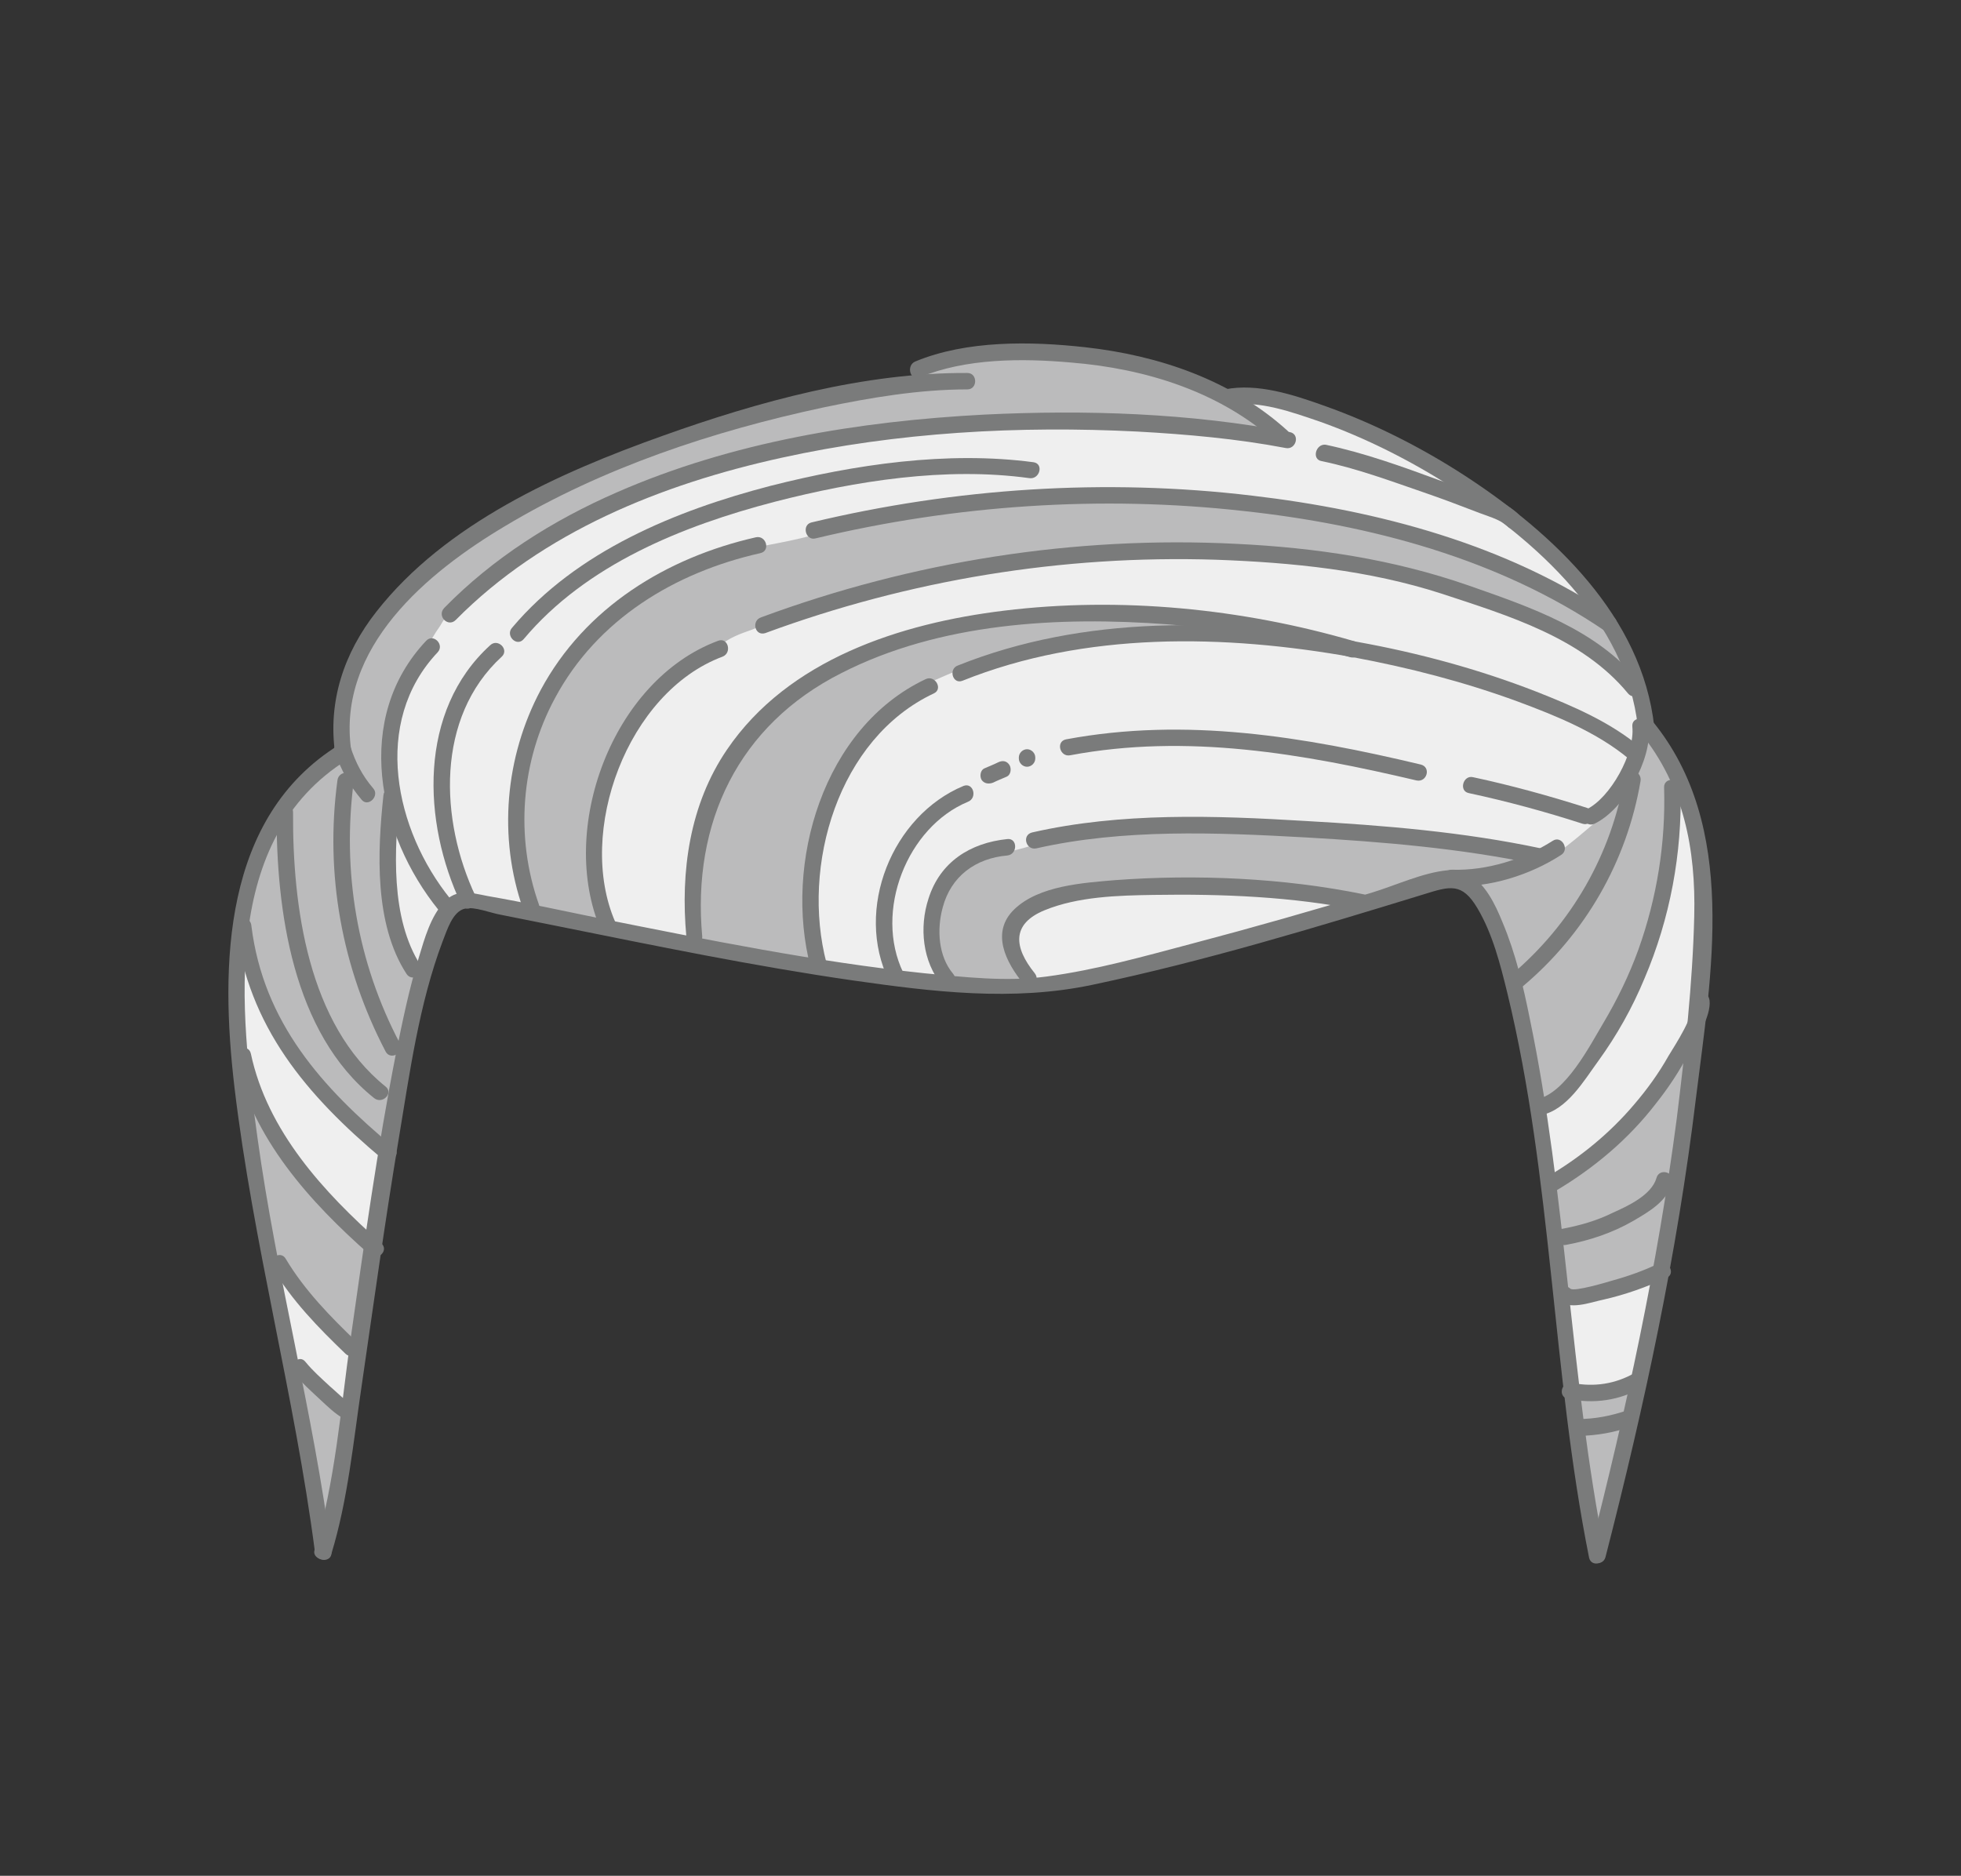 <?xml version="1.0" encoding="utf-8"?>
<!-- Generator: Adobe Illustrator 19.2.0, SVG Export Plug-In . SVG Version: 6.00 Build 0)  -->
<svg version="1.1" id="Layer_1" xmlns="http://www.w3.org/2000/svg" xmlns:xlink="http://www.w3.org/1999/xlink" x="0px" y="0px"
	 viewBox="0 0 358 342.5" style="enable-background:new 0 0 358 342.5;" xml:space="preserve">
<rect x="0" y="0" width="358" height="342.5" fill="#333333" stroke="none"/>
<style type="text/css">
	.st0{fill:#EFEFEF;}
	.st1{fill:#BBBBBC;}
	.st2{fill:#7A7B7B;}
</style>
<g>
	<path class="st0" d="M291.7,282.6c-1.5-7.8-2.7-16.1-4-26.7l-0.1-1l-0.2-0.1l0.2-0.2l-0.1-0.8c-0.6-5.1-1.2-10.4-1.7-15.4
		c-2-18.7-4-38-8.6-56.6c-1.3-5.2-2.7-11.2-5.7-16.1c-1.4-2.3-3.2-4.6-6.6-4.6c-1.6,0-3.3,0.5-5.5,1.2
		c-18.6,5.7-39.5,12.1-60.3,16.5c-5.1,1.1-10.5,1.6-16.5,1.6c-8.9,0-17.7-1.2-26.7-2.5c-17.3-2.5-34.7-6-51.6-9.5l-2.9-0.6
		c-3.3-0.7-6.5-1.3-9.8-2c-0.4-0.1-1-0.2-1.6-0.4c-1.3-0.3-2.7-0.7-4-0.8l-0.5,0l-0.2,0.1l-0.3-0.1l-0.6,0.1
		c-3.1,0.7-4.4,4.3-5.2,6.6l-0.2,0.6c-3.9,10.3-5.7,21.5-7.5,32.3c-0.2,1.4-0.8,4.8-0.9,5.2l-0.2,1.5l0,0.1l-0.1,0.1l-0.1,0.5
		c-0.8,5-1.6,10.2-2.5,16l-0.1,0.9l0.1,0.2l-0.2,0.1l-0.1,0.8c-0.6,4.2-1.2,8.5-1.8,12.7c-0.5,3.7-1.1,7.5-1.6,11.2
		c-0.3,2.1-0.6,4.3-0.9,6.5c-1,7.2-2,14.5-3.9,21.5c-1.8-13-4.4-26-6.9-38.6c-2.9-14.4-5.8-29.3-7.6-44.1
		c-2.3-19.4-2.9-46.7,17.4-60l0.7-0.5l0.2-1.2l0-0.3c-0.9-8.1,1.7-16.2,7.3-23.4c12.6-16.2,34-25.3,51.2-31.5
		c17.6-6.3,31.9-9.7,45-10.9l3.5-0.3l-1.9-2.5c4.9-2,11.1-3,18.3-3c3.5,0,7.2,0.2,11.3,0.7c9.6,1.1,18.1,3.6,25.4,7.4l0.6,0.3
		l0.7-0.1c0.8-0.1,1.7-0.2,2.6-0.2c4.6,0,9.5,1.6,14.1,3.2c8.5,3,17,7.2,25.3,12.6c20.3,13.2,31.6,27.9,33.5,43.8l0.1,0.6l0.4,0.4
		c11,13.8,10.9,32.1,9.4,48.2l-0.1,0.8l0.4,0.5c0,0.5-0.1,1.4-0.7,2.9l-0.1,0.3l0,0.3c-0.3,2.8-0.7,5.7-1,8.4
		c-0.2,1.9-0.5,3.7-0.7,5.6c-1.2,9.8-2.8,20.1-4.7,30.6l-0.1,0.8l0.1,0.1l-0.1,0.1l-0.2,0.9C299.8,249,296.2,265,291.7,282.6z"/>
	<path class="st1" d="M291.7,281.6c-1.5-7.7-2.7-16.1-4-26.7l0-0.3l0.4,0.1c0.7,0.1,1.5,0.1,2.2,0.1c2.8,0,5.6-0.7,8.2-1.9
		C296.5,262,294.3,271.6,291.7,281.6z M59.2,280.8c-1.4-10.2-3.3-20.3-5.2-30.3l0.6-0.2c1.2,1.4,2.6,2.7,3.9,3.9l0.4,0.3
		c0.3,0.2,0.5,0.5,0.8,0.7c0.6,0.6,1.2,1.1,1.9,1.7l1.7,1.4c-0.1,0.4-0.1,0.8-0.2,1.1C62.1,266.5,61.1,273.9,59.2,280.8z
		 M64.5,245.7c-3.9-3.8-8-7.9-11.2-12.5l-2.5,1.1c-2.3-11.9-4.5-24-6-36.1c-0.1-0.8-0.2-1.6-0.3-2.4c3.9,13.3,13.8,23.7,21.1,30.5
		l2,1.8l-0.1,0.1l-0.1,0.8c-0.6,4.2-1.2,8.5-1.8,12.7c-0.2,1.4-0.4,2.8-0.6,4.2L64.5,245.7z M287.4,236.4c-0.1,0-0.3,0-0.4,0
		l-1.3-0.1c-0.7-6.5-1.4-13.1-2.2-19.7l1.6-1c5.7-3.5,10.7-7.8,14.8-12.6c2.4-2.8,4.6-5.9,6.5-9.2c0.2-0.4,0.5-0.8,0.7-1.2
		c0.6-0.9,1.2-2,1.9-3.2c-0.2,1.8-0.5,3.6-0.7,5.4c-0.2,1.9-0.5,3.7-0.7,5.6c-1.2,9.8-2.8,20.1-4.7,30.6l-0.1,0.8l0.1,0.1l-2.3,0.9
		c-2.8,1.2-5.5,2-8.2,2.6c-0.4,0.1-0.8,0.2-1.3,0.3C289.8,236,288.5,236.4,287.4,236.4z M70.5,209.4c-13.4-11.2-20.5-21-23.8-32.8
		l-2.8,0.3c0.6-14.8,4.9-29.9,18.4-38.8l0.7-0.5l0.2-1.2l0-0.3c-0.9-8.1,1.7-16.2,7.3-23.4c12.6-16.2,34-25.3,51.2-31.5
		c17.6-6.3,31.9-9.7,45-10.9l3.5-0.3l-1.9-2.5c4.9-2,11.1-3,18.3-3c3.5,0,7.2,0.2,11.3,0.7c9.6,1.1,18.1,3.6,25.4,7.4l0.6,0.3
		l0.7-0.1c0.8-0.1,1.7-0.2,2.6-0.2c0.6,0,1.1,0,1.7,0.1l-0.9,2.6c1.8,1.2,3.6,2.6,5.2,4c-7.5-1.3-15.7-2.2-25.2-2.7
		c-5-0.3-10-0.4-14.8-0.4c-17.9,0-35,1.8-50.8,5.2c-25.3,5.6-45.2,15.3-59.3,29l-0.7,0.7l0.1,0.5c-0.9,0.6-1.6,1.7-2.1,2.6
		c-0.1,0.2-0.3,0.4-0.4,0.6c-0.3,0.4-0.6,0.9-0.9,1.4l-0.6,1l0,0.4c-9,9.6-9.4,22.8-5.1,34.4l-2.8,0.4c-0.5,10.4,0.9,18,4.3,23.8
		l1.6,2.7c-2.2,7.9-3.5,16.2-4.9,24.2c-0.2,1.4-0.4,2.7-0.7,4.1C70.7,207.9,70.5,209.4,70.5,209.4z M281.3,201.6
		c-1.1-6.9-2.4-13.9-4.1-20.7c-1.3-5.2-2.7-11.2-5.7-16.1c-1.4-2.3-3.2-4.6-6.6-4.6c-1.6,0-3.3,0.5-5.5,1.2
		c-5.2,1.6-10.5,3.2-16,4.9l-0.2-2.9c-8.2-1.3-17.1-1.9-27.4-1.9c-1.8,0-3.6,0-5.3,0.1c-6.6,0.1-14.1,0.3-20.6,3
		c-3.2,1.3-5.1,3.2-5.7,5.6c-0.7,2.6,0.4,5.6,3,8.9l0.1,0.5c-1.5,0.1-3.1,0.1-4.7,0.1c-3.1,0-6.2-0.1-9.3-0.4l-1.2-2.2
		c-1.9-3.4-2.2-8-0.9-12.1c1.8-5.5,6.3-8.8,12.6-9.5l0.2,0l0.2,0c1.8-0.4,3.6-0.9,5.3-1.5l0.3,0.1l0.7-0.1
		c7.8-1.6,16.6-2.4,26.9-2.4c7.1,0,14.1,0.4,20.7,0.7c13.8,0.8,28.5,1.9,42.6,4.9l0.7,0.1l0.6-0.3c0.9-0.5,1.7-0.9,2.5-1.4l0.3-0.1
		l0.3-0.3c1.4-1.1,2.8-2.2,4.2-3.4l2.7-2.3l-0.7-0.2c3-1.9,5.9-5.7,7.5-10l0.2-0.4l0.2,0.2l0.6-3.2c0.2-0.9,0.2-1.7,0.2-2.5l0.1,0
		l0.3,0.4c3.3,4.1,5.6,8.7,7.2,13.4l-2.8,0.4c-0.1,10.7-2.3,21-6.5,30.6c-2.3,5.2-5,10.2-8.2,14.6c-0.3,0.5-0.7,0.9-1,1.4
		c-2.1,3-4.4,6.4-7.4,7.5L281.3,201.6z M148.9,175.9c-7.2-1.1-14.4-2.5-21.6-3.8l-0.1-1.6c-1.1-12.9,1.3-23.9,7.1-32.5
		c9.1-13.4,25.6-21.7,49.2-24.6c5.8-0.7,11.7-1.1,17.7-1.1c12.1,0,24.2,1.4,36.2,4.2c-7.3-0.9-14.4-1.4-21.1-1.4
		c-15.2,0-29.1,2.5-41.2,7.3l-0.3,0l-0.4,0.2c-1.3,0.5-2.6,1.1-4,1.7l-0.6,0.3l-0.2,0.4c-14.6,7-26.3,27.9-20.7,50.8L148.9,175.9z
		 M97.6,166.1l-0.7-2.1c-3.9-12.1-2.6-25.7,3.5-37.1c7-13.2,20.3-22.7,37.4-26.7l0.6-0.1l0.3-0.3l1.6-0.3c2.6-0.5,5.2-1,7.8-1.7
		l0.5-0.1l0.2-0.2c17.6-4.2,35.7-6.4,53.7-6.4c8.7,0,17.4,0.5,25.9,1.5c23.2,2.7,43,8.8,58.8,17.9l1.8-2.2c1.5,1.9,2.9,3.9,4.2,5.8
		l0.1,0.1l0,0l0.1,0.1c2.2,3.5,3.9,7.1,5,10.7c-8.4-10-21.4-14.2-32.9-18l-1.7-0.6c-11.6-3.8-24.8-5.8-41.7-6.3
		c-2.3-0.1-4.7-0.1-7-0.1c-25.5,0-50.8,4.5-75.2,13.4l-0.9,0.3l-0.3,0.7c-0.5,0.2-1,0.4-1.5,0.6c-2,0.7-4.3,1.5-6,3.1l-0.1,0.1
		l-0.1,0c-8.2,3.2-15.3,10.5-19.4,20.1c-4.4,10.3-4.9,21.7-1.3,30.4C108.3,168.3,98.9,166.4,97.6,166.1z M271.5,92.1
		c-0.5-0.2-0.9-0.3-1.3-0.5c-2-0.8-4.1-1.6-6.6-2.5l0.8-1.8c0.7,0.4,1.4,0.9,2.1,1.3c1.8,1.1,3.5,2.3,5.1,3.5
		C271.5,92.1,271.5,92.1,271.5,92.1z"/>
	<g>
		<g>
			<path class="st2" d="M86.8,163.6c-6.5-13.8-7.3-32.6,4.8-43.7c1.4-1.3-0.7-3.4-2.1-2.1c-13.2,12-12.4,32.3-5.3,47.3
				C85,166.9,87.6,165.4,86.8,163.6L86.8,163.6z"/>
		</g>
		<g>
			<path class="st2" d="M82.2,164.1c-10.1-12.5-14.4-32.2-2.3-45c1.3-1.4-0.8-3.5-2.1-2.1c-13.3,14.1-8.9,35.4,2.3,49.2
				C81.3,167.7,83.4,165.6,82.2,164.1L82.2,164.1z"/>
		</g>
		<g>
			<path class="st2" d="M64.1,136.9C61.5,118.2,78,104.5,92.3,96c17.7-10.6,37.9-17.3,58-21.6c8.6-1.8,17.5-3.3,26.3-3.3
				c1.9,0,1.9-3,0-3c-18.8-0.1-38.1,5.2-55.7,11.5c-18.8,6.7-39.6,16-52.2,32.1c-5.9,7.5-8.9,16.4-7.5,26
				C61.5,139.6,64.4,138.7,64.1,136.9L64.1,136.9z"/>
		</g>
		<g>
			<path class="st2" d="M167.9,68.9c8.4-3.5,18.7-3.5,27.7-2.7c13.5,1.1,27.1,5.3,37.3,14.5c1.4,1.3,3.6-0.8,2.1-2.1
				c-10.2-9.2-23.4-13.7-36.9-15.2c-9.9-1.1-21.6-1.3-31,2.6C165.4,66.7,166.1,69.6,167.9,68.9L167.9,68.9z"/>
		</g>
		<g>
			<path class="st2" d="M224.4,74c5.4-1,11.6,1.3,16.6,3c8.4,3,16.5,7.1,24,11.9c15.4,9.8,31.9,24.5,34,43.8c0.2,1.9,3.2,1.9,3,0
				c-2.2-20.1-18.4-35.3-34.5-45.8c-8-5.2-16.7-9.6-25.7-12.8c-5.6-2-12.2-4.2-18.2-3C221.7,71.5,222.5,74.4,224.4,74L224.4,74z"/>
		</g>
		<g>
			<path class="st2" d="M299.5,133.8c7.9,9.7,10.1,21.3,9.8,33.5c-0.3,12.4-1.7,24.8-3.2,37c-3.5,26.7-9.2,53.1-15.9,79.2
				c-0.5,1.9,2.4,2.7,2.9,0.8c7.1-27.6,13.1-55.5,16.5-83.7c2.8-22.7,7.8-49.7-7.9-68.9C300.4,130.2,298.3,132.3,299.5,133.8
				L299.5,133.8z"/>
		</g>
		<g>
			<path class="st2" d="M60.5,283.7c3-9.8,4-20.4,5.5-30.5c2.2-15.1,4.3-30.3,6.8-45.3c2-12,3.7-24.6,8-36c0.8-2,1.8-5.5,4.1-6
				c1.7-0.4,4.7,0.8,6.4,1.1c3.5,0.7,7,1.4,10.5,2.1c17.9,3.6,35.8,7.3,53.8,9.9c14.7,2.1,29.3,3.9,43.9,0.8
				c20.4-4.3,40.5-10.4,60.4-16.5c4.8-1.5,7-2.2,9.8,2.5c2.8,4.7,4.2,10.3,5.5,15.6c8.2,33.8,8.1,69,14.9,103
				c0.4,1.9,3.3,1.1,2.9-0.8c-6.4-32.2-7-65.3-13.7-97.5c-1.2-6-2.6-12-5-17.7c-1.3-3.2-3.2-7.3-6.5-8.9c-1.1-0.6-2.2-0.7-3.5-0.6
				c-4.5,0.4-9.6,2.8-13.9,4.1c-10.9,3.3-21.8,6.4-32.8,9.3c-8.7,2.3-17.5,4.8-26.5,6c-7.4,1-15.1,0.1-22.4-0.6
				c-19.9-2.1-39.5-6.1-59.1-10c-6.8-1.4-13.7-2.9-20.6-4.1c-3.1-0.6-5.7-1.4-8,1.2c-2.4,2.6-3.5,6.6-4.5,9.9
				c-1.8,5.8-3,11.7-4.2,17.6c-3.4,17.3-5.8,34.7-8.3,52.2c-1.8,12.7-2.8,26.2-6.6,38.6C57,284.7,59.9,285.5,60.5,283.7L60.5,283.7z
				"/>
		</g>
		<g>
			<path class="st2" d="M61.9,136c-21.3,13.2-21.7,40.3-19.1,62.5c3.4,28.6,11,56.4,14.7,84.9c0.2,1.9,3.2,1.9,3,0
				c-3.3-25.5-10-50.3-13.5-75.7c-3.2-23.2-6.8-54.5,16.4-69C65.1,137.5,63.6,134.9,61.9,136L61.9,136z"/>
		</g>
		<g>
			<path class="st2" d="M98.4,165.2c-4.4-12.4-3.3-26.2,2.9-37.7c7.7-14.4,21.9-23,37.5-26.5c1.9-0.4,1.1-3.3-0.8-2.9
				c-16.3,3.7-31.2,12.8-39.3,27.9c-6.5,12.2-7.8,26.9-3.2,40C96.1,167.8,99,167,98.4,165.2L98.4,165.2z"/>
		</g>
		<g>
			<path class="st2" d="M112.3,168.3c-7.1-16.4,2.2-41.9,19.6-48.4c1.8-0.7,1-3.6-0.8-2.9c-19.4,7.2-29.3,34.5-21.4,52.8
				C110.5,171.6,113,170.1,112.3,168.3L112.3,168.3z"/>
		</g>
		<g>
			<path class="st2" d="M150.9,175.9c-4.7-17.8,2.1-41.1,19.6-49.3c1.7-0.8,0.2-3.4-1.5-2.6c-18.7,8.8-26,33.6-21,52.7
				C148.5,178.6,151.4,177.8,150.9,175.9L150.9,175.9z"/>
		</g>
		<g>
			<path class="st2" d="M174,177.8c-2.7-3.2-3-8.1-1.9-12.1c1.5-5.7,6-9,11.8-9.5c1.9-0.2,1.9-3.2,0-3c-6.8,0.7-12.3,4.2-14.4,10.9
				c-1.7,5.2-1.1,11.5,2.5,15.8C173.1,181.4,175.2,179.2,174,177.8L174,177.8z"/>
		</g>
		<g>
			<path class="st2" d="M61.1,137.2c1.1,3.3,2.7,6.2,4.9,8.8c1.2,1.5,3.4-0.7,2.1-2.1c-1.9-2.2-3.2-4.7-4.1-7.5
				C63.4,134.6,60.5,135.4,61.1,137.2L61.1,137.2z"/>
		</g>
		<g>
			<path class="st2" d="M43,169c2.3,18.5,13,31,26.8,42.6c1.5,1.2,3.6-0.9,2.1-2.1c-13.1-10.9-23.8-22.8-26-40.4
				C45.8,167.1,42.8,167.1,43,169L43,169z"/>
		</g>
		<g>
			<path class="st2" d="M42.9,193.2c3.1,14.6,13.7,26.3,24.6,35.9c1.4,1.3,3.6-0.8,2.1-2.1c-10.5-9.3-20.8-20.5-23.8-34.6
				C45.4,190.5,42.5,191.3,42.9,193.2L42.9,193.2z"/>
		</g>
		<g>
			<path class="st2" d="M49.7,231.4c3.5,6,8.5,11.1,13.4,15.8c1.4,1.3,3.5-0.8,2.1-2.1c-4.8-4.6-9.6-9.5-13-15.2
				C51.3,228.2,48.8,229.7,49.7,231.4L49.7,231.4z"/>
		</g>
		<g>
			<path class="st2" d="M53.7,250.8c1.4,1.7,3.1,3.2,4.7,4.7c1.3,1.2,2.7,2.6,4.3,3.5c1.7,1,3.2-1.6,1.5-2.6c-1.4-0.8-2.7-2.2-4-3.3
				c-1.5-1.4-3.1-2.8-4.4-4.4C54.6,247.1,52.5,249.3,53.7,250.8L53.7,250.8z"/>
		</g>
		<g>
			<path class="st2" d="M50.5,148.3c-0.1,17.8,2.9,40.3,17.8,52.2c1.5,1.2,3.6-0.9,2.1-2.1c-14.2-11.4-17-33-16.9-50.1
				C53.5,146.4,50.5,146.4,50.5,148.3L50.5,148.3z"/>
		</g>
		<g>
			<path class="st2" d="M61.6,142.5c-2.3,17.1,0.8,34.2,8.8,49.5c0.9,1.7,3.5,0.2,2.6-1.5c-7.8-14.8-10.6-31.4-8.4-48
				C64.8,140.6,61.8,140.6,61.6,142.5L61.6,142.5z"/>
		</g>
		<g>
			<path class="st2" d="M70,145.2c-1.1,10.3-1.7,23.5,4.2,32.6c1,1.6,3.6,0.1,2.6-1.5c-5.6-8.7-4.8-21.3-3.8-31.1
				C73.2,143.2,70.2,143.3,70,145.2L70,145.2z"/>
		</g>
		<g>
			<path class="st2" d="M298,132.7c0.5,4.8-4,13-8.4,15.1c-1.7,0.8-0.2,3.4,1.5,2.6c5.4-2.6,10.5-11.7,9.9-17.7
				C300.8,130.8,297.8,130.7,298,132.7L298,132.7z"/>
		</g>
		<g>
			<path class="st2" d="M303.8,143.8c0.3,10.1-1.3,20.1-4.7,29.6c-1.7,4.7-3.9,9.2-6.4,13.4c-2.5,4.2-6.9,12.8-12.1,13.9
				c-1.9,0.4-1.1,3.3,0.8,2.9c4.7-1,7.7-6.2,10.4-9.9c3.4-4.7,6.2-9.7,8.4-15c4.7-11,6.9-22.9,6.6-34.8
				C306.7,141.9,303.7,141.9,303.8,143.8L303.8,143.8z"/>
		</g>
		<g>
			<path class="st2" d="M309.9,184.1c0.1,0,0.2,0.1,0.3,0.1c-0.4-0.5-0.7-1-1.1-1.4c0.2,2.7-3.1,7.7-4.5,10
				c-1.8,3.2-3.9,6.1-6.3,8.9c-4.5,5.3-9.9,9.7-15.9,13.2c-1.7,1-0.2,3.6,1.5,2.6c7.1-4.2,13.4-9.5,18.4-16c2.3-2.9,4.3-5.9,6-9.2
				c1.3-2.4,4.1-6.7,3.8-9.6c-0.1-0.7-0.4-1.2-1.1-1.4c-0.1,0-0.2-0.1-0.3-0.1C308.9,180.6,308.1,183.5,309.9,184.1L309.9,184.1z"/>
		</g>
		<g>
			<path class="st2" d="M285.9,227.3c4.3-0.8,8.5-2.2,12.3-4.4c2.9-1.7,6.2-3.6,7.1-7c0.5-1.9-2.4-2.7-2.9-0.8
				c-0.9,3.1-5.2,5.1-7.9,6.3c-3,1.5-6.2,2.4-9.5,3C283.2,224.8,284,227.7,285.9,227.3L285.9,227.3z"/>
		</g>
		<g>
			<path class="st2" d="M284.5,237.4c2,1.9,5.8,0.4,8.2-0.1c4-0.9,7.9-2.3,11.6-4c1.7-0.8,0.2-3.4-1.5-2.6c-2.7,1.3-5.5,2.3-8.4,3.1
				c-1,0.3-7,2.1-7.7,1.5C285.3,234,283.1,236.1,284.5,237.4L284.5,237.4z"/>
		</g>
		<g>
			<path class="st2" d="M286.2,255.4c4.8,1,9.5,0.3,13.7-2.1c1.7-0.9,0.2-3.5-1.5-2.6c-3.5,2-7.4,2.6-11.4,1.8
				C285.1,252.1,284.3,255,286.2,255.4L286.2,255.4z"/>
		</g>
		<g>
			<path class="st2" d="M288.1,262.2c3.4-0.1,6.6-0.6,9.8-1.8c1.8-0.6,1-3.5-0.8-2.9c-2.9,1-5.9,1.6-9,1.6
				C286.2,259.2,286.2,262.2,288.1,262.2L288.1,262.2z"/>
		</g>
		<g>
			<path class="st2" d="M265.1,161.8c6.8,0.3,14.2-2,19.9-5.7c1.6-1,0.1-3.6-1.5-2.6c-5.3,3.4-12.1,5.5-18.4,5.3
				C263.2,158.7,263.2,161.7,265.1,161.8L265.1,161.8z"/>
		</g>
		<g>
			<path class="st2" d="M296.6,141.8c-2.4,14.2-9.7,26.9-20.7,36.2c-1.5,1.2,0.7,3.4,2.1,2.1c11.4-9.6,19-22.8,21.5-37.5
				C299.8,140.7,296.9,139.9,296.6,141.8L296.6,141.8z"/>
		</g>
		<g>
			<path class="st2" d="M164.9,177.6c-5.4-11.2,0.7-26.6,11.8-31.2c1.8-0.7,1-3.6-0.8-2.9c-13,5.4-20,22.5-13.6,35.6
				C163.1,180.9,165.7,179.4,164.9,177.6L164.9,177.6z"/>
		</g>
		<g>
			<path class="st2" d="M189.2,154.9c15.9-3.6,32.9-2.9,49.1-2c14.1,0.8,28.4,2,42.2,4.9c1.9,0.4,2.7-2.5,0.8-2.9
				c-14.1-3-28.7-4.2-43-5c-16.5-1-33.7-1.6-49.9,2.1C186.5,152.5,187.3,155.3,189.2,154.9L189.2,154.9z"/>
		</g>
		<g>
			<path class="st2" d="M181.3,142.9c0.8-0.4,1.6-0.7,2.5-1.1c0.7-0.3,0.9-1.4,0.5-2.1c-0.5-0.8-1.3-0.9-2.1-0.5
				c-0.8,0.4-1.6,0.7-2.5,1.1c-0.7,0.3-0.9,1.4-0.5,2.1C179.7,143.1,180.5,143.2,181.3,142.9L181.3,142.9z"/>
		</g>
		<g>
			<path class="st2" d="M189,138.5c0-0.1,0-0.2,0-0.2c0-0.8-0.7-1.5-1.5-1.5c-0.8,0-1.5,0.7-1.5,1.5c0,0.1,0,0.2,0,0.2
				c0,0.8,0.7,1.5,1.5,1.5C188.3,140,189,139.3,189,138.5L189,138.5z"/>
		</g>
		<g>
			<path class="st2" d="M195.4,137.9c21.3-4,42.4-0.3,63.2,4.6c1.9,0.4,2.7-2.4,0.8-2.9c-21.4-5.1-42.9-8.7-64.8-4.6
				C192.7,135.4,193.5,138.3,195.4,137.9L195.4,137.9z"/>
		</g>
		<g>
			<path class="st2" d="M268.1,144.8c7,1.5,14,3.4,20.8,5.6c1.8,0.6,2.6-2.3,0.8-2.9c-6.9-2.2-13.8-4.1-20.8-5.6
				C267.1,141.5,266.3,144.4,268.1,144.8L268.1,144.8z"/>
		</g>
		<g>
			<path class="st2" d="M175.7,124.3c22.4-9,47.8-8.5,71.3-4.3c10.2,1.9,20.3,4.5,30.1,8.1c7,2.6,14.4,5.6,20.2,10.4
				c1.5,1.2,3.6-0.9,2.1-2.1c-5.5-4.6-12.3-7.5-18.9-10.1c-10.5-4.1-21.6-7.1-32.7-9.1c-24-4.4-49.9-4.9-72.9,4.3
				C173.1,122.1,173.9,125,175.7,124.3L175.7,124.3z"/>
		</g>
		<g>
			<path class="st2" d="M139.7,115.6c26.3-9.7,54.2-14.3,82.3-13.4c13.9,0.5,27.9,1.9,41.2,6.2c12.1,4,25.6,8,34,18.2
				c1.2,1.5,3.3-0.6,2.1-2.1c-7.9-9.6-19.8-13.6-31.2-17.6c-13.8-4.8-27.9-6.9-42.4-7.6c-29.5-1.5-59.1,3.2-86.7,13.4
				C137.1,113.3,137.8,116.2,139.7,115.6L139.7,115.6z"/>
		</g>
		<g>
			<path class="st2" d="M148.9,98.3c25.5-6.1,52.1-7.9,78.1-5c23.1,2.5,46.6,8.7,66,21.9c1.6,1.1,3.1-1.5,1.5-2.6
				c-19.4-13.2-42.9-19.4-65.9-22.1c-26.8-3.2-54.2-1.4-80.5,4.9C146.3,95.9,147.1,98.8,148.9,98.3L148.9,98.3z"/>
		</g>
		<g>
			<path class="st2" d="M128.2,171c-1.9-20.8,6.6-38.6,25.4-48.1c18-9.2,39.7-10.4,59.6-8.9c11.2,0.9,22.4,2.8,33.3,6
				c1.9,0.5,2.6-2.3,0.8-2.9c-20.5-6-42.8-8.2-64-5.6c-18.9,2.3-39.4,8.9-50.6,25.4c-6.8,10-8.5,22.2-7.4,34.1
				C125.3,172.9,128.3,172.9,128.2,171L128.2,171z"/>
		</g>
		<g>
			<path class="st2" d="M95.6,116.7c11.4-13.6,29-20.7,45.9-25.1c14.8-3.8,31.1-6.4,46.4-4.3c1.9,0.3,2.7-2.6,0.8-2.9
				c-15.8-2.1-32.6,0.4-48,4.3c-17.3,4.5-35.4,11.9-47.2,25.9C92.2,116,94.3,118.2,95.6,116.7L95.6,116.7z"/>
		</g>
		<g>
			<path class="st2" d="M83.2,113.2c15.9-16.1,37.6-24.8,59.4-29.6c21.3-4.7,43.4-5.9,65.1-4.8c9,0.5,18.1,1.3,27,3
				c1.9,0.4,2.7-2.5,0.8-2.9c-18.3-3.5-37.3-4.1-55.8-3.2c-22.9,1.2-46.1,5-67.1,14.2c-11.7,5.1-22.6,12-31.5,21.1
				C79.7,112.5,81.8,114.6,83.2,113.2L83.2,113.2z"/>
		</g>
		<g>
			<path class="st2" d="M241.3,84.2c6.3,1.3,12.5,3.6,18.6,5.7c3.2,1.1,6.4,2.3,9.5,3.5c1.7,0.7,4.5,1.4,5.8,2.7
				c1.3,1.4,3.5-0.7,2.1-2.1c-3.2-3.3-10.3-4.8-14.5-6.3c-6.8-2.5-13.7-5-20.8-6.5C240.2,81,239.4,83.9,241.3,84.2L241.3,84.2z"/>
		</g>
		<g>
			<path class="st2" d="M188.9,177.7c-3.8-4.7-4.3-9,1.8-11.5c6.1-2.5,13.4-2.7,19.9-2.8c12.4-0.2,25.4,0.3,37.6,2.8
				c1.9,0.4,2.7-2.5,0.8-2.9c-14.6-3-30.6-3.7-45.4-2.6c-5.9,0.5-13.9,1-18.4,5.3c-4.4,4.2-1.6,9.7,1.7,13.7
				C188,181.3,190.1,179.2,188.9,177.7L188.9,177.7z"/>
		</g>
	</g>
</g>
</svg>
